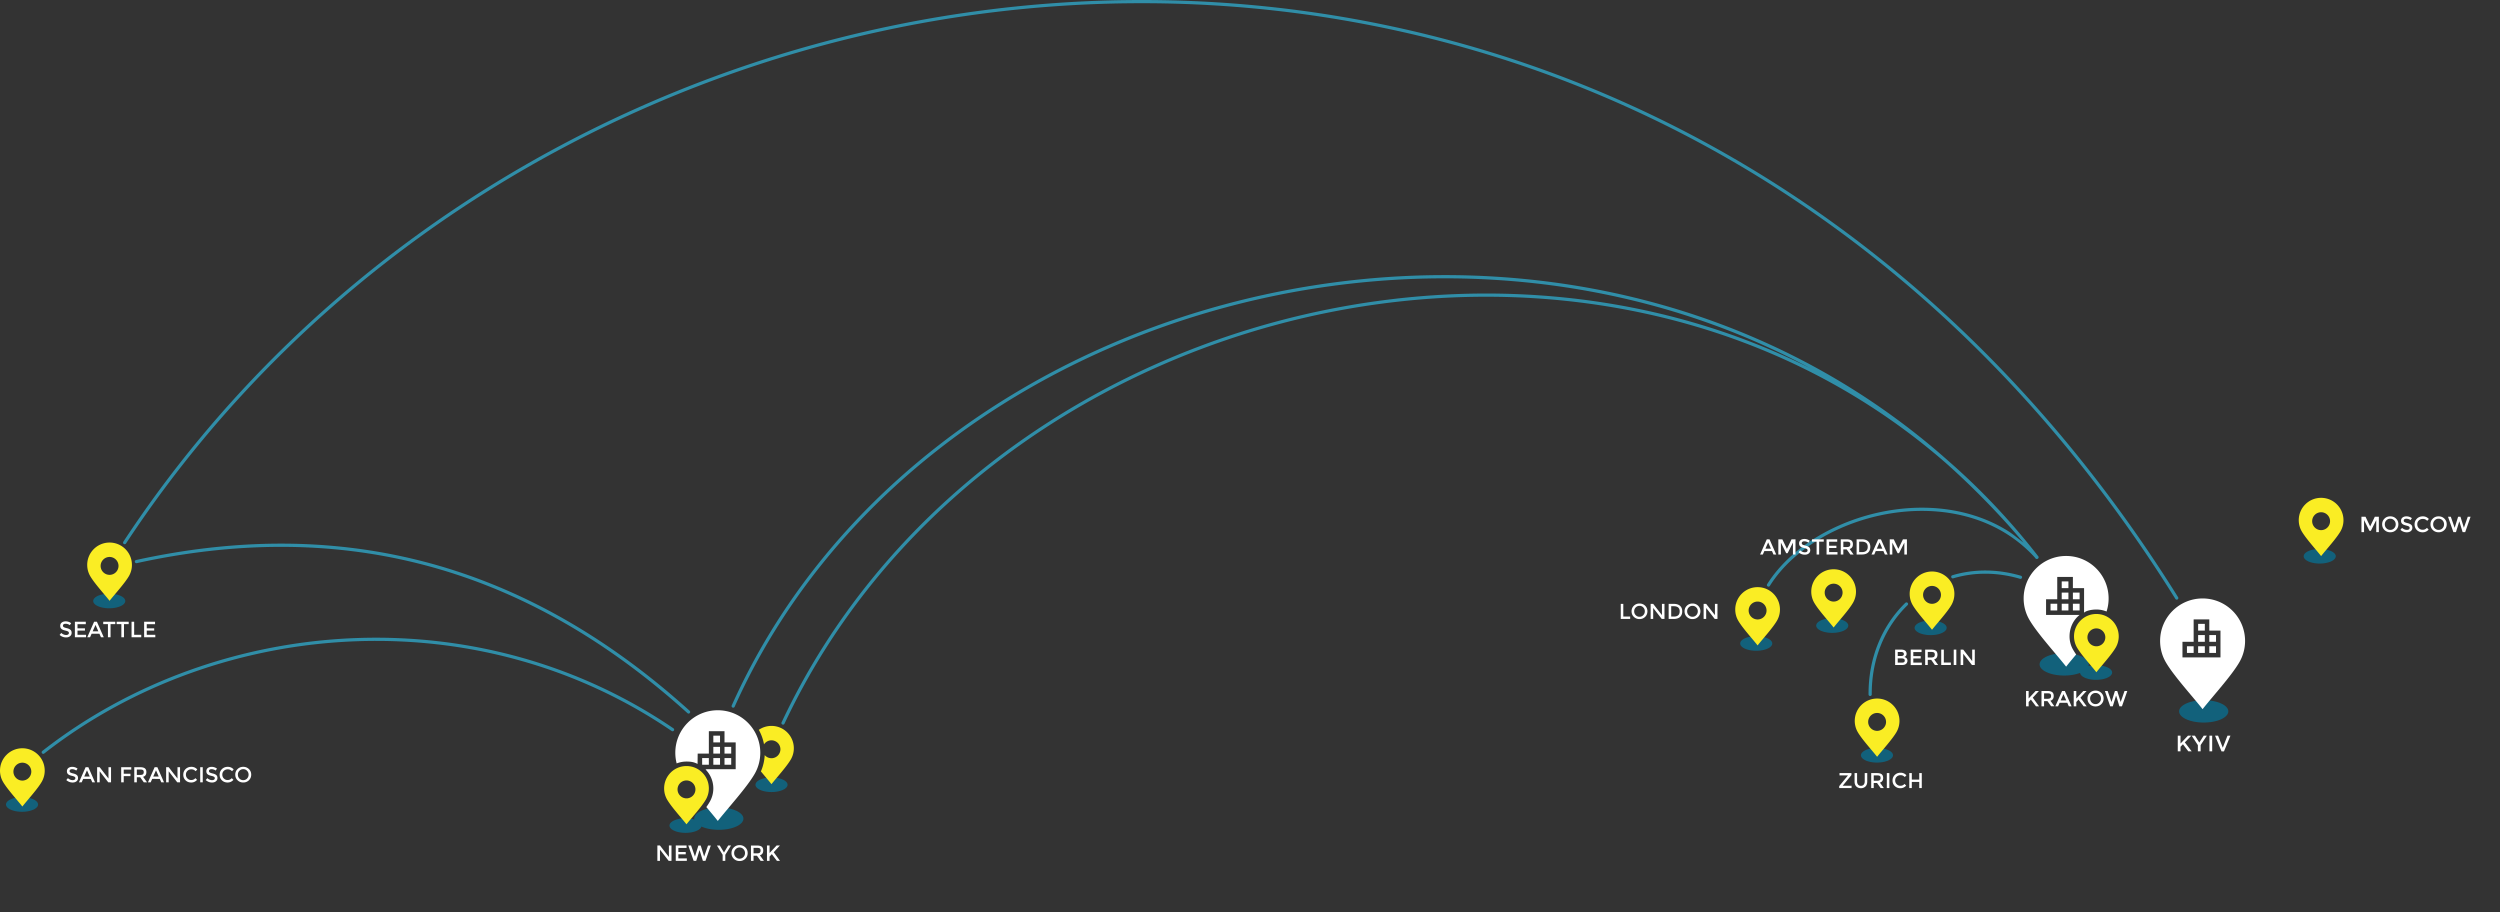 <svg xmlns="http://www.w3.org/2000/svg" width="1118" height="408" viewBox="0 0 1118 408"><rect x="0" y="0" width="1118" height="408" fill="#333333" stroke="none"/><path fill="#12617B" d="M1037.384 245.5c3.96 0 7.168 1.46 7.168 3.26 0 1.803-3.21 3.26-7.168 3.26-3.96 0-7.17-1.457-7.17-3.26 0-1.8 3.21-3.26 7.17-3.26zM9.854 356.507c3.958 0 7.17 1.457 7.17 3.26 0 1.802-3.21 3.263-7.17 3.263s-7.17-1.46-7.17-3.264c0-1.802 3.21-3.26 7.17-3.26zm39-91c3.958 0 7.168 1.457 7.168 3.26 0 1.8-3.21 3.26-7.17 3.26-3.957 0-7.167-1.46-7.167-3.26 0-1.803 3.21-3.26 7.168-3.26zm257.713 100.428c1.447 0 2.792.195 3.917.53a2.295 2.295 0 0 1-.028-.372c0-2.758 4.925-4.996 11-4.996 6.074 0 11 2.238 11 4.996 0 2.768-4.927 5-11 5-3.04 0-5.792-.56-7.78-1.464-.47 1.594-3.472 2.822-7.108 2.822-3.96 0-7.17-1.46-7.17-3.26 0-1.797 3.21-3.258 7.17-3.258zm38.458-18.25c3.96 0 7.17 1.457 7.17 3.264 0 1.797-3.21 3.253-7.17 3.253s-7.17-1.456-7.17-3.255c0-1.808 3.21-3.265 7.17-3.265zm440.357-63.183c3.96 0 7.17 1.46 7.17 3.26 0 1.8-3.21 3.26-7.17 3.26s-7.168-1.46-7.168-3.26c0-1.8 3.21-3.26 7.168-3.26zm34-8c3.96 0 7.17 1.46 7.17 3.26s-3.21 3.26-7.17 3.26-7.17-1.46-7.17-3.26 3.21-3.26 7.17-3.26zm44 1c3.96 0 7.17 1.458 7.17 3.26 0 1.8-3.21 3.26-7.17 3.26s-7.17-1.46-7.17-3.26c0-1.802 3.212-3.26 7.17-3.26zm-23.998 57c3.96 0 7.17 1.46 7.17 3.26s-3.21 3.263-7.17 3.263-7.17-1.465-7.17-3.264 3.21-3.26 7.17-3.26zm83.723-42.397c6.07 0 11 2.235 11 5.002 0 .265-.05.524-.14.783a14.587 14.587 0 0 1 3.41-.393c3.96 0 7.17 1.46 7.17 3.26 0 1.8-3.21 3.26-7.17 3.26-3.844 0-6.98-1.375-7.16-3.102-1.918.734-4.396 1.188-7.11 1.188-6.075 0-10.998-2.237-10.998-4.996 0-2.76 4.92-5.002 10.996-5.002zm62.393 21.022c6.073 0 10.998 2.238 10.998 4.997 0 2.763-4.925 5-10.998 5-6.075 0-11-2.237-11-5 0-2.76 4.925-4.997 11-4.997z"/><path fill="#FFF" d="M321.002 367.127c4.604-5.835 13.02-15.02 16.483-21.05a18.912 18.912 0 0 0 2.515-9.45c0-10.495-8.506-19-19-19-10.492 0-19 8.505-19 19 0 1.65.213 3.25.607 4.775 1.36-.533 2.842-.83 4.393-.83 1.98 0 3.306.212 4.954 1.062L312 337h5v-10h7v5h5v12h-13l-.48.125a11.972 11.972 0 0 1 3.478 8.447c0 2.1-.543 4.146-1.59 5.97a29.085 29.085 0 0 1-1.535 2.375c1.902 2.263 3.7 4.4 5.13 6.21zM324 334h3v3h-3v-3zm0 5h3v3h-3v-3zm-7 3h-3v-3h3v3zm2-3h3v3h-3v-3zm3-5v3h-3v-3h3zm-3-2v-3h3v3h-3z"/><path fill="#FAED24" d="M10 360.678c2.424-3.064 6.853-7.902 8.676-11.076a9.98 9.98 0 0 0 1.322-4.977c0-5.52-4.478-10-9.998-10-5.522 0-10 4.478-10 10a9.98 9.98 0 0 0 1.32 4.97c1.82 3.168 6.256 8.014 8.68 11.083zm0-19.605c2.2 0 4 1.803 4 4 0 2.2-1.8 4.004-4 4.004s-4-1.803-4-4.004c0-2.197 1.8-4 4-4zM49 268.677c2.424-3.067 6.853-7.905 8.676-11.075a9.98 9.98 0 0 0 1.322-4.977c0-5.52-4.476-9.998-9.997-9.998-5.52 0-10 4.477-10 9.998 0 1.81.48 3.503 1.32 4.968 1.82 3.175 6.257 8.016 8.68 11.084zm0-19.605c2.2 0 4 1.803 4 4.004 0 2.197-1.8 4-4 4s-4-1.803-4-4c0-2.2 1.8-4.004 4-4.004zM307 368.624c2.423-3.068 6.852-7.906 8.675-11.076a9.957 9.957 0 0 0 1.324-4.976c0-5.522-4.48-9.998-10-9.998s-10 4.476-10 9.998c0 1.81.48 3.503 1.316 4.968 1.825 3.174 6.258 8.016 8.683 11.084zm0-19.604c2.2 0 4 1.807 4 4.008 0 2.193-1.8 4-4 4a4.017 4.017 0 0 1-4.002-4c0-2.206 1.8-4.008 4.002-4.008zM345.003 350.68c2.42-3.068 6.852-7.91 8.673-11.08a9.944 9.944 0 0 0 1.325-4.972c0-5.526-4.476-10.002-9.996-10.002-2.105 0-4.057.65-5.666 1.758a20.935 20.935 0 0 1 2.327 6.49 4.007 4.007 0 0 1 3.337-1.8c2.2 0 4 1.8 4 4 0 2.202-1.8 4-4 4a3.98 3.98 0 0 1-3.026-1.395 20.914 20.914 0 0 1-1.703 7.29c1.69 2.063 3.478 4.122 4.733 5.71zM786 288.628c2.42-3.07 6.854-7.91 8.673-11.08a9.948 9.948 0 0 0 1.325-4.973c0-5.525-4.48-10.002-9.998-10.002-5.523 0-10 4.477-10 10.002 0 1.807.48 3.504 1.32 4.964 1.82 3.172 6.255 8.016 8.68 11.087zm-.002-19.605c2.2 0 4 1.797 4 3.998 0 2.205-1.8 4-4 4s-4-1.795-4-4c0-2.2 1.8-3.996 4-3.996zM820 280.624c2.422-3.067 6.853-7.906 8.674-11.076a9.942 9.942 0 0 0 1.324-4.978c0-5.52-4.48-9.996-10-9.996s-10 4.476-10 9.996a9.97 9.97 0 0 0 1.318 4.97c1.825 3.174 6.26 8.017 8.683 11.084zm0-19.6c2.198 0 4 1.798 4 4 0 2.196-1.802 4-4 4-2.202 0-4-1.804-4-4 0-2.202 1.798-4 4-4zM864 281.625c2.424-3.068 6.854-7.906 8.677-11.076a9.957 9.957 0 0 0 1.324-4.98c0-5.52-4.477-9.996-10-9.996s-9.997 4.476-9.997 9.997c0 1.81.48 3.505 1.318 4.97 1.824 3.174 6.257 8.016 8.68 11.084zm0-19.604c2.2 0 4 1.805 4 4.006 0 2.197-1.8 4-4 4s-4-1.803-4-4c0-2.202 1.8-4.004 4-4.004zM839.446 338.44c2.424-3.068 6.853-7.906 8.676-11.076a9.983 9.983 0 0 0 1.322-4.98c0-5.52-4.48-9.996-9.998-9.996-5.523 0-10 4.48-10 9.997a10 10 0 0 0 1.315 4.973c1.827 3.172 6.26 8.014 8.687 11.082zm-.002-19.604a4.018 4.018 0 0 1 4.002 4.004c0 2.197-1.805 4-4.002 4-2.2 0-4-1.803-4-4 0-2.2 1.8-4.004 4-4.004zM937.5 300.627c2.423-3.072 6.852-7.91 8.675-11.08a9.973 9.973 0 0 0 1.322-4.972c0-5.526-4.48-10.002-9.997-10.002-5.523 0-10.002 4.476-10.002 10.002a9.95 9.95 0 0 0 1.32 4.964c1.822 3.172 6.256 8.014 8.682 11.086zm-.002-19.606c2.2 0 4 1.8 4 4 0 2.203-1.8 4-4 4s-4-1.797-4-4c0-2.2 1.8-4 4-4zM1038.002 248.678c2.42-3.066 6.854-7.906 8.676-11.08a9.945 9.945 0 0 0 1.322-4.972c0-5.52-4.48-9.998-9.998-9.998-5.523 0-10 4.478-10 9.998 0 1.812.48 3.503 1.32 4.968 1.82 3.17 6.255 8.015 8.68 11.084zm-.002-19.605c2.2 0 4.002 1.803 4.002 4.004 0 2.196-1.8 4-4.002 4-2.2 0-4-1.804-4-4 0-2.2 1.8-4.004 4-4.004z"/><path fill="#FFF" d="M923.975 298.124c1.27-1.606 2.82-3.466 4.485-5.442a27.71 27.71 0 0 1-1.375-2.146 11.928 11.928 0 0 1-1.585-5.96c0-3.84 1.698-7.38 4.5-9.576h-15v-7h5v-10h7v5h5v11c1-1 3.703-1.425 5.5-1.425 1.61 0 3.15.317 4.555.896.6-1.842.918-3.807.918-5.846 0-10.494-8.507-18.998-18.998-18.998-10.494 0-19 8.504-19 18.998 0 3.436.913 6.657 2.508 9.438 3.458 6.03 11.885 15.23 16.492 21.064zM927 265h3v3h-3v-3zm0 5h3v3h-3v-3zm-7 3h-3v-3h3v3zm2-3h3v3h-3v-3zm3-5v3h-3v-3h3zm-3-2v-3h3v3h-3zM985 317.127c4.605-5.835 13.02-15.02 16.482-21.05a18.912 18.912 0 0 0 2.515-9.45c0-10.495-8.506-19-18.998-19-10.496 0-19 8.505-19 19 0 3.434.91 6.655 2.505 9.436 3.46 6.03 11.89 15.23 16.493 21.064zM981 277h7v5h5v12h-17v-7h5v-10zm7 7h3v3h-3v-3zm0 5h3v3h-3v-3zm-7 3h-3v-3h3v3zm2-3h3v3h-3v-3zm3-5v3h-3v-3h3zm-3-2v-3h3v3h-3z"/><path fill="#308EA8" d="M19.787 336.972a.718.718 0 1 1-.885-1.132c39.555-30.938 89.374-48.67 140.466-50.504 48.692-1.75 98.547 10.934 141.79 40.364a.72.72 0 1 1-.81 1.19c-42.978-29.25-92.53-41.855-140.93-40.118-50.792 1.824-100.314 19.446-139.63 50.2zm954.265-69.898c.21.338.107.78-.23.988a.72.72 0 0 1-.99-.23c-48.536-77.73-107.74-137.26-172.87-180.126C709.022 27.856 606.516.493 505.33 1.46c-101.185.97-201.056 30.274-286.713 83.766C154.89 125.02 99.03 178.2 56.35 243.05a.717.717 0 0 1-1.2-.788c42.804-65.034 98.815-118.36 162.707-158.26C303.733 30.374 403.86.99 505.317.024c101.458-.973 204.24 26.467 295.43 86.48 65.303 42.98 124.655 102.658 173.305 180.57zM61.146 251.848c43.3-9.48 85.633-10.086 126.754.362 41.122 10.45 81.05 31.962 119.548 66.72a.714.714 0 0 0 1.017-.054.72.72 0 0 0-.053-1.017c-38.678-34.92-78.812-56.54-120.158-67.047-41.347-10.508-83.897-9.904-127.41-.375a.72.72 0 0 0 .3 1.408zm267.39 64.21c20.492-45.72 52.063-84.3 90.567-114.583 50.225-39.503 112.238-64.896 176.847-73.624 64.602-8.724 131.793-.79 192.366 26.36 7.21 3.23 14.32 6.733 21.332 10.514a306.16 306.16 0 0 0-7.227-3.514c-57.542-27.042-122.17-35.176-184.97-26.793-62.803 8.386-123.78 33.287-174.03 72.32-39.265 30.508-71.99 69.655-93.906 116.303a.716.716 0 0 0 .348.952c.36.17.79.012.955-.347 21.816-46.423 54.39-85.396 93.49-115.77 50.053-38.88 110.783-63.683 173.328-72.035 62.543-8.348 126.896-.25 184.184 26.668 24.22 11.38 47.18 26.125 68.203 44.417 11.737 10.41 24.37 23.236 34.886 35.755-1.73-1.363-4.98-3.996-6.813-5.146-15.056-9.452-33.326-12.073-50.816-9.642-17.48 2.436-34.197 9.906-46.164 20.648-4.284 3.848-7.96 8.104-10.852 12.703a.72.72 0 0 0 1.22.767c2.813-4.488 6.403-8.646 10.59-12.402 11.758-10.553 28.203-17.898 45.4-20.293 17.186-2.39 35.11.173 49.855 9.43a61.055 61.055 0 0 1 12.61 10.522l.36.46c.245.31.7.364 1.015.116l.015-.008.06-.045a.72.72 0 0 0 .13-1.01c-12.446-16.023-26.033-30.312-40.53-42.93-25.146-22.298-52.85-39.86-82.082-52.964-60.826-27.263-128.287-35.23-193.146-26.47-64.854 8.762-127.12 34.256-177.545 73.917-38.678 30.422-70.398 69.184-90.99 115.13a.72.72 0 0 0 .363.95.71.71 0 0 0 .95-.356zm575.21-58.59c-5.272-1.55-10.486-2.304-15.536-2.34-5.25-.037-10.327.7-15.116 2.12-.38.11-.6.512-.482.895.105.38.51.602.89.488a50.32 50.32 0 0 1 14.71-2.064c4.912.037 9.99.772 15.134 2.283.38.107.78-.105.896-.485a.732.732 0 0 0-.497-.897zm-51.667 12.117a.715.715 0 0 1 1.013.017c.277.28.27.74-.014 1.02-5.075 4.934-9.173 11-11.95 17.917-2.665 6.614-4.12 14.02-4.075 21.962a.72.72 0 1 1-1.438.005c-.048-8.13 1.445-15.72 4.174-22.506 2.855-7.105 7.067-13.34 12.286-18.416z"/><path fill="#FFF" d="M1057.203 237.97h-1.165v-6.897h1.813l2.084 4.33 2.083-4.33h1.807v6.896h-1.164v-5.39l-2.408 4.785h-.65l-2.396-4.786-.003 5.39zM1071.51 237.018c-.694.682-1.56 1.02-2.585 1.02-1.024 0-1.888-.34-2.585-1.02-.697-.683-1.047-1.528-1.047-2.547 0-1.015.35-1.863 1.047-2.545.697-.68 1.56-1.02 2.585-1.02s1.89.34 2.585 1.02c.698.682 1.047 1.53 1.047 2.547 0 1.018-.35 1.865-1.047 2.548zm-.853-4.32a2.326 2.326 0 0 0-1.732-.73c-.684 0-1.262.245-1.73.73-.472.487-.705 1.08-.705 1.772s.233 1.282.706 1.77a2.31 2.31 0 0 0 1.73.732 2.31 2.31 0 0 0 1.73-.73c.47-.487.705-1.077.705-1.772 0-.693-.232-1.284-.702-1.77zM1076.114 231.98c-.34 0-.617.068-.834.206-.218.14-.326.35-.326.627 0 .28.108.494.326.644.217.146.68.31 1.386.48.708.17 1.24.41 1.6.72.357.31.536.765.536 1.365 0 .602-.227 1.092-.68 1.467-.453.373-1.05.56-1.786.56-1.08 0-2.037-.37-2.87-1.114l.728-.88c.696.606 1.42.91 2.17.91.376 0 .674-.08.894-.24a.764.764 0 0 0 .33-.644c0-.268-.103-.475-.31-.622s-.563-.28-1.07-.402a9.585 9.585 0 0 1-1.155-.336 2.65 2.65 0 0 1-.7-.4c-.406-.31-.61-.78-.61-1.42s.232-1.13.693-1.476c.467-.346 1.038-.52 1.724-.52.44 0 .88.073 1.312.22.436.145.81.348 1.125.61l-.62.878c-.204-.187-.48-.336-.828-.454a3.21 3.21 0 0 0-1.037-.18zM1083.392 236.912c.4 0 .746-.066 1.035-.2.29-.137.593-.353.908-.647l.75.77c-.73.813-1.617 1.215-2.66 1.215-1.042 0-1.907-.335-2.595-1.006s-1.03-1.52-1.03-2.546c0-1.026.352-1.88 1.05-2.565.7-.685 1.588-1.024 2.654-1.024 1.07 0 1.962.393 2.682 1.182l-.74.81c-.328-.314-.64-.534-.934-.66s-.638-.187-1.03-.187c-.697 0-1.283.227-1.755.678-.477.45-.713 1.024-.713 1.727s.234 1.287.705 1.758c.467.46 1.025.694 1.67.694zM1093.13 237.018c-.697.682-1.56 1.02-2.585 1.02-1.027 0-1.89-.34-2.586-1.02-.7-.683-1.048-1.528-1.048-2.547 0-1.015.35-1.863 1.046-2.545.696-.68 1.558-1.02 2.585-1.02 1.025 0 1.888.34 2.585 1.02.697.682 1.046 1.53 1.046 2.547 0 1.018-.35 1.865-1.046 2.548zm-.853-4.32a2.33 2.33 0 0 0-1.732-.73c-.686 0-1.262.245-1.732.73-.47.487-.706 1.08-.706 1.772s.236 1.282.706 1.77a2.315 2.315 0 0 0 1.732.732c.684 0 1.262-.244 1.732-.73.47-.487.703-1.077.703-1.772 0-.693-.233-1.284-.703-1.77zM1097.73 236.034l1.54-4.964h1.047l1.537 4.964 1.736-4.964h1.254l-2.408 6.896h-1.152l-1.45-4.728h-.08l-1.45 4.728h-1.154l-2.405-6.896h1.253l1.73 4.964zM32.254 343.98c-.333 0-.606.066-.818.202-.214.138-.32.343-.32.615 0 .275.106.485.32.63.212.146.667.305 1.36.473.695.168 1.218.4 1.57.708.353.304.53.75.53 1.342 0 .592-.224 1.07-.67 1.438-.445.37-1.03.555-1.753.555-1.06 0-2-.365-2.82-1.098l.716-.86c.683.595 1.394.893 2.13.893.37 0 .66-.08.877-.237a.74.74 0 0 0 .325-.63.703.703 0 0 0-.305-.607c-.205-.146-.555-.277-1.052-.397a9.564 9.564 0 0 1-1.134-.33 2.494 2.494 0 0 1-.687-.392c-.4-.306-.6-.77-.6-1.396 0-.627.228-1.108.683-1.45.456-.34 1.02-.508 1.69-.508.434 0 .864.07 1.29.213a3.43 3.43 0 0 1 1.105.603l-.61.86c-.2-.18-.47-.327-.813-.443a2.958 2.958 0 0 0-1.014-.182zM37.202 348.323l-.678 1.54h-1.22l2.984-6.773h1.22l2.986 6.774h-1.22l-.68-1.54h-3.392zm2.927-1.056l-1.23-2.79-1.23 2.79h2.46zM48.513 343.09h1.144v6.774h-1.24l-3.838-4.943v4.945h-1.146v-6.774h1.144l3.934 5.063v-5.062zM55.336 344.156v1.858h3.004v1.06h-3.004v2.79h-1.144v-6.774h4.517l-.01 1.066h-3.365zM65.455 345.29c0 1.118-.488 1.82-1.464 2.112l1.775 2.462H64.31l-1.618-2.278H61.19v2.278h-1.144v-6.774h2.52c1.034 0 1.774.174 2.22.523.446.348.67.908.67 1.677zm-1.522.958c.233-.2.35-.52.35-.963 0-.443-.12-.747-.36-.912-.238-.164-.664-.247-1.278-.247H61.19v2.424h1.424c.647 0 1.087-.1 1.32-.302zM68.06 348.323l-.677 1.54h-1.22l2.984-6.773h1.22l2.986 6.774h-1.22l-.68-1.54H68.06zm2.928-1.056l-1.23-2.79-1.23 2.79h2.46zM79.372 343.09h1.144v6.774h-1.24l-3.838-4.943v4.945h-1.145v-6.774h1.145l3.934 5.063v-5.062zM85.488 348.828c.393 0 .733-.067 1.017-.2.284-.13.582-.343.892-.634l.737.756c-.717.795-1.588 1.19-2.612 1.19-1.025 0-1.875-.328-2.55-.986-.676-.66-1.013-1.494-1.013-2.5 0-1.01.342-1.85 1.03-2.522.69-.672 1.558-1.008 2.607-1.008 1.05 0 1.927.39 2.632 1.163l-.73.795c-.322-.31-.627-.524-.914-.647a2.563 2.563 0 0 0-1.014-.187c-.685 0-1.26.222-1.724.664-.467.443-.7 1.008-.7 1.696s.23 1.263.693 1.725c.463.462 1.01.695 1.646.695zM89.53 343.09h1.143v6.774H89.53v-6.774zM94.604 343.98c-.333 0-.606.066-.82.202-.212.138-.32.343-.32.615 0 .275.107.485.32.63.214.146.668.305 1.363.473.694.168 1.217.4 1.57.708.352.304.527.75.527 1.342 0 .592-.223 1.07-.668 1.438-.446.37-1.03.555-1.755.555-1.06 0-2-.365-2.82-1.098l.72-.86c.684.595 1.395.893 2.132.893.37 0 .66-.08.877-.237a.737.737 0 0 0 .324-.63.703.703 0 0 0-.305-.607c-.205-.146-.556-.277-1.053-.397a9.423 9.423 0 0 1-1.133-.33c-.26-.1-.488-.228-.688-.392-.4-.306-.6-.77-.6-1.396 0-.627.227-1.108.682-1.45.456-.34 1.02-.508 1.69-.508.434 0 .863.07 1.29.213a3.43 3.43 0 0 1 1.105.603l-.61.86c-.2-.18-.47-.327-.813-.443a2.957 2.957 0 0 0-1.013-.182zM101.75 348.828c.395 0 .734-.067 1.02-.2.283-.13.58-.343.89-.634l.738.756c-.717.795-1.588 1.19-2.612 1.19s-1.874-.328-2.55-.986c-.675-.66-1.012-1.494-1.012-2.5 0-1.01.343-1.85 1.032-2.522.688-.672 1.557-1.008 2.607-1.008 1.05 0 1.927.39 2.63 1.163l-.726.795c-.323-.31-.628-.524-.916-.647s-.623-.187-1.012-.187c-.685 0-1.26.222-1.724.664-.466.443-.698 1.008-.698 1.696s.23 1.263.692 1.725 1.01.695 1.644.695zM111.317 348.93c-.685.668-1.53 1.002-2.54 1.002-1.008 0-1.853-.334-2.538-1.003-.688-.67-1.03-1.504-1.03-2.5 0-1 .342-1.834 1.03-2.503.683-.67 1.53-1.003 2.537-1.003 1.008 0 1.854.334 2.54 1.003s1.026 1.502 1.026 2.5c0 1-.342 1.832-1.027 2.5zm-.838-4.24a2.273 2.273 0 0 0-1.703-.72c-.673 0-1.24.238-1.7.72a2.4 2.4 0 0 0-.694 1.736c0 .683.23 1.264.693 1.74a2.27 2.27 0 0 0 1.7.717c.673 0 1.24-.237 1.702-.718.46-.478.69-1.058.69-1.74 0-.678-.23-1.26-.69-1.736zM29.327 278.95c-.342 0-.622.067-.84.207-.22.14-.328.35-.328.632 0 .28.107.494.326.644.218.146.684.31 1.396.48.712.172 1.25.414 1.61.727.36.313.542.77.542 1.378 0 .603-.23 1.098-.685 1.476-.46.378-1.06.566-1.8.566-1.088 0-2.053-.375-2.894-1.123l.735-.886c.704.608 1.433.913 2.19.913.376 0 .677-.08.9-.242.22-.16.33-.376.33-.645s-.103-.48-.31-.626c-.21-.148-.57-.286-1.08-.408a9.52 9.52 0 0 1-1.163-.338 2.672 2.672 0 0 1-.707-.403c-.41-.31-.615-.785-.615-1.43 0-.645.233-1.14.7-1.485.468-.35 1.046-.522 1.735-.522.444 0 .885.074 1.323.22a3.51 3.51 0 0 1 1.133.616l-.626.884c-.206-.186-.484-.338-.835-.457a3.19 3.19 0 0 0-1.038-.18zM38.368 278.034v1.104H34.66v1.838h3.33v1.043h-3.33v1.856h3.827v1.104h-5v-6.947h4.88zM40.973 283.402l-.696 1.58h-1.252l3.062-6.948h1.253l3.062 6.948H45.15l-.697-1.58h-3.48zm3.002-1.084l-1.262-2.862-1.262 2.862h2.526zM49.443 279.107v5.875H48.27v-5.875h-2.108v-1.073h5.39v1.073h-2.11zM55.448 279.107v5.875h-1.174v-5.875h-2.107v-1.073h5.39v1.073h-2.11zM58.827 284.982v-6.948H60v5.835h3.17v1.11h-4.343zM69.335 278.034v1.104h-3.708v1.838h3.33v1.043h-3.33v1.856h3.827v1.104h-5v-6.947h4.88zM299.13 378.106h1.162v6.88h-1.26l-3.896-5.022v5.02h-1.162v-6.878h1.162l3.995 5.137v-5.137zM307.032 378.106v1.093h-3.67v1.815h3.296v1.034h-3.296v1.84h3.788v1.094h-4.95v-6.88h4.832zM310.782 383.057l1.535-4.948h1.043l1.535 4.946 1.732-4.948h1.25l-2.4 6.878h-1.152l-1.447-4.714h-.08l-1.445 4.714H310.2l-2.4-6.88h1.25l1.732 4.95zM324.35 384.985h-1.18v-2.718l-2.558-4.16h1.27l1.88 3.128 1.88-3.13h1.27l-2.56 4.162v2.718zM333.316 384.035c-.695.68-1.555 1.02-2.578 1.02-1.024 0-1.882-.34-2.578-1.02-.696-.68-1.043-1.525-1.043-2.54 0-1.012.348-1.858 1.043-2.537.695-.68 1.554-1.02 2.578-1.02 1.02 0 1.883.34 2.578 1.02.695.68 1.043 1.525 1.043 2.538 0 1.014-.35 1.86-1.045 2.54zm-.85-4.305a2.315 2.315 0 0 0-1.728-.73c-.683 0-1.258.243-1.73.73-.468.483-.703 1.072-.703 1.766s.235 1.28.704 1.767c.467.486 1.042.73 1.727.73.682 0 1.258-.243 1.727-.73.47-.483.703-1.07.703-1.767 0-.69-.234-1.28-.703-1.766zM341.316 380.34c0 1.136-.496 1.853-1.486 2.147l1.8 2.5h-1.476l-1.643-2.312h-1.523v2.312h-1.162v-6.88h2.56c1.048 0 1.8.178 2.252.53.452.355.68.923.68 1.704zm-1.545.974c.24-.203.356-.53.356-.98 0-.448-.12-.757-.364-.924-.242-.167-.674-.25-1.298-.25h-1.476v2.46h1.446c.656 0 1.102-.102 1.34-.306zM342.988 378.106h1.162v3.354l3.148-3.354h1.477l-2.765 3.01 2.804 3.87h-1.377l-2.283-3.014-1.004 1.082v1.93h-1.162v-6.878zM906.052 309.004h1.157v3.343l3.135-3.343h1.473l-2.757 3 2.794 3.853h-1.37l-2.274-3-1 1.077v1.923h-1.157l-.003-6.853zM918.424 311.23c0 1.13-.494 1.843-1.48 2.137l1.794 2.49h-1.47l-1.64-2.306h-1.52v2.308h-1.156v-6.854h2.55c1.044 0 1.793.176 2.244.528.452.356.678.92.678 1.7zm-1.54.97c.236-.203.354-.528.354-.98 0-.444-.12-.754-.363-.92-.24-.167-.673-.25-1.294-.25h-1.47v2.45h1.44c.655.004 1.1-.1 1.335-.3zM921.06 314.297l-.686 1.56h-1.234l3.02-6.853h1.234l3.02 6.854h-1.234l-.686-1.56h-3.433zm2.96-1.068l-1.243-2.823-1.245 2.82h2.49zM927.364 309.004h1.157v3.343l3.138-3.343h1.472l-2.756 3 2.794 3.853h-1.372l-2.274-3-1 1.077v1.923h-1.155l-.003-6.853zM939.696 314.91c-.692.677-1.55 1.015-2.568 1.015s-1.875-.338-2.567-1.015c-.69-.677-1.037-1.52-1.037-2.53s.348-1.852 1.04-2.528c.69-.676 1.55-1.015 2.566-1.015 1.02 0 1.875.338 2.567 1.015.69.68 1.04 1.52 1.04 2.53s-.346 1.85-1.04 2.528zm-.847-4.29c-.47-.482-1.043-.724-1.723-.724s-1.253.24-1.72.725c-.47.483-.702 1.07-.702 1.76s.233 1.278.702 1.76c.467.486 1.04.73 1.72.73s1.254-.24 1.72-.73c.47-.48.702-1.066.702-1.76 0-.69-.235-1.275-.7-1.76zM944.265 313.935l1.53-4.93h1.038l1.53 4.93 1.724-4.93h1.246l-2.394 6.853h-1.148l-1.44-4.695h-.077l-1.44 4.695h-1.147l-2.393-6.854h1.244l1.724 4.93zM826.4 346.758h-3.775v-1.034h5.348v.88l-3.89 4.745v.026h3.947v1.045h-5.53v-.87l3.898-4.764v-.03zM830.953 350.89c.306.356.722.536 1.245.536.522 0 .938-.18 1.246-.537.307-.36.46-.846.46-1.458v-3.71h1.13v3.757c0 .964-.266 1.71-.795 2.23s-1.213.78-2.043.78-1.513-.26-2.04-.78c-.532-.523-.796-1.267-.796-2.23v-3.757h1.13v3.71c0 .61.155 1.096.46 1.455zM842.155 347.9c0 1.103-.482 1.8-1.446 2.087l1.75 2.436h-1.437l-1.6-2.252h-1.486v2.254h-1.13v-6.7h2.49c1.022 0 1.755.173 2.196.52.442.342.66.895.66 1.656zm-1.504.947c.23-.197.35-.516.35-.953 0-.437-.12-.738-.355-.9-.234-.162-.658-.243-1.266-.243h-1.44v2.398h1.41c.638 0 1.07-.102 1.3-.3zM843.785 345.724h1.132v6.698h-1.132v-6.698zM849.833 351.397c.39 0 .725-.065 1.006-.195a3.52 3.52 0 0 0 .88-.63l.73.747c-.71.785-1.57 1.18-2.583 1.18-1.016 0-1.854-.326-2.52-.98-.67-.65-1.002-1.477-1.002-2.473 0-.998.34-1.828 1.02-2.493.68-.664 1.54-.996 2.578-.996 1.04 0 1.904.384 2.603 1.148l-.72.787c-.318-.308-.62-.52-.904-.644a2.57 2.57 0 0 0-1.002-.184c-.677 0-1.245.22-1.704.656-.46.438-.69.996-.69 1.678s.23 1.25.687 1.707.993.69 1.62.69zM853.83 352.422v-6.698h1.13v2.903h3.326v-2.903h1.13v6.698h-1.13v-2.74h-3.326v2.74h-1.13zM850.52 297.402h-3.02V290.5h2.687c.47 0 .87.058 1.21.168.34.11.592.266.756.454.313.355.475.757.475 1.205 0 .54-.17.94-.516 1.204-.123.095-.21.15-.257.175-.046.022-.127.062-.245.113.428.093.77.285 1.02.577.254.294.382.657.382 1.09 0 .48-.166.907-.494 1.274-.39.43-1.055.643-1.997.643zm-1.855-4.04h1.48c.844 0 1.265-.285 1.265-.858 0-.326-.104-.563-.308-.71-.203-.145-.52-.218-.947-.218h-1.49v1.787zm0 2.964h1.827c.428 0 .755-.066.98-.203.23-.135.34-.39.34-.765 0-.612-.488-.92-1.47-.92h-1.68l.003 1.888zM859.32 290.5v1.1h-3.686v1.823h3.31v1.036h-3.31v1.85h3.802v1.094h-4.968v-6.902l4.85-.003zM866.437 292.742c0 1.138-.495 1.854-1.49 2.15l1.808 2.51h-1.48l-1.648-2.32h-1.53v2.32h-1.165V290.5h2.566c1.054 0 1.808.18 2.262.533.452.356.677.925.677 1.71zm-1.55.977c.24-.206.356-.533.356-.984s-.12-.76-.365-.928-.678-.254-1.304-.254h-1.48v2.47h1.45c.66 0 1.106-.103 1.344-.307zM868.116 297.402V290.5h1.166v5.796h3.147v1.106h-4.315zM873.705 290.5h1.166v6.902h-1.164V290.5zM881.96 290.5h1.165v6.902h-1.264l-3.91-5.036v5.036h-1.163V290.5h1.165l4.01 5.154V290.5zM789.02 246.432l-.682 1.547h-1.226l2.995-6.8h1.226l2.995 6.8H793.1l-.68-1.55h-3.4zm2.936-1.06l-1.235-2.802-1.23 2.802h2.467zM796.42 247.98h-1.148v-6.8h1.79l2.054 4.27 2.053-4.27h1.78v6.8h-1.15v-5.312l-2.373 4.717h-.644l-2.362-4.717v5.31zM806.89 242.075c-.335 0-.606.067-.82.202-.216.137-.32.343-.32.62 0 .272.104.482.32.63.214.146.67.305 1.364.474.696.17 1.225.405 1.575.71.352.307.527.755.527 1.348 0 .594-.224 1.076-.67 1.444-.446.37-1.034.557-1.76.557-1.064 0-2.01-.368-2.83-1.1l.72-.867c.687.598 1.4.897 2.14.897.368 0 .662-.077.88-.236a.738.738 0 0 0 .325-.632c0-.264-.102-.467-.306-.613s-.557-.278-1.057-.397-.88-.23-1.14-.33a2.57 2.57 0 0 1-.69-.397c-.4-.305-.603-.77-.603-1.4s.23-1.112.688-1.452c.457-.34 1.02-.51 1.694-.51.435 0 .864.07 1.293.214.43.143.8.344 1.108.603l-.612.866c-.2-.18-.474-.33-.815-.446-.343-.12-.68-.18-1.015-.18zM813.527 242.23v5.746h-1.148v-5.746h-2.064v-1.05h5.272v1.05h-2.063zM821.607 241.18v1.08h-3.627v1.8h3.258v1.02h-3.258v1.818h3.742v1.078h-4.892v-6.797h4.777zM828.622 243.39c0 1.12-.49 1.825-1.47 2.117l1.778 2.472h-1.46l-1.623-2.287h-1.507v2.285h-1.146v-6.8h2.527c1.038 0 1.78.176 2.23.524.45.35.673.912.673 1.685zm-1.527.96c.233-.2.352-.52.352-.968 0-.442-.12-.748-.36-.913-.24-.166-.667-.25-1.283-.25h-1.458v2.432h1.43c.644 0 1.085-.1 1.32-.303zM835.42 242.07c.654.593.98 1.418.98 2.475s-.316 1.895-.95 2.51c-.638.616-1.61.924-2.92.924h-2.256v-6.8h2.334c1.22 0 2.156.296 2.81.89zm-.177 2.503c0-1.556-.894-2.333-2.674-2.333h-1.15v4.658h1.274c.824 0 1.455-.196 1.892-.588.438-.392.656-.97.656-1.737zM838.843 246.432l-.68 1.547h-1.228l2.994-6.8h1.227l2.995 6.8h-1.23l-.68-1.55h-3.4zm2.936-1.06l-1.236-2.802-1.234 2.802h2.47zM846.244 247.98h-1.147v-6.8h1.79l2.05 4.27 2.055-4.27h1.778v6.8h-1.146v-5.312l-2.373 4.717h-.64l-2.363-4.717-.002 5.31zM724.802 276.793v-6.738h1.14v5.658h3.073v1.08h-4.213zM735.707 275.86c-.682.667-1.523 1-2.526 1s-1.843-.333-2.52-1c-.684-.665-1.023-1.492-1.023-2.486 0-.992.342-1.82 1.022-2.487.68-.664 1.52-.998 2.522-.998s1.848.332 2.527.996c.68.666 1.02 1.495 1.02 2.487 0 .994-.34 1.82-1.02 2.487zm-.834-4.215c-.46-.477-1.023-.713-1.692-.713s-1.23.236-1.687.713c-.46.477-.69 1.054-.69 1.73s.23 1.254.69 1.728c.458.477 1.02.715 1.69.715s1.23-.238 1.69-.715c.46-.477.69-1.054.69-1.73s-.23-1.254-.69-1.728zM743.216 270.055h1.14v6.738h-1.234l-3.817-4.918v4.918h-1.137v-6.738h1.137l3.914 5.03-.005-5.03zM751.324 270.936c.646.588.973 1.405.973 2.453 0 1.047-.312 1.877-.943 2.486s-1.595.916-2.894.916h-2.237v-6.738h2.315c1.21 0 2.138.293 2.786.88zm-.174 2.482c0-1.543-.885-2.314-2.652-2.314h-1.136v4.62h1.263c.816 0 1.44-.194 1.875-.585.435-.39.65-.964.65-1.723zM759.402 275.86c-.682.667-1.523 1-2.525 1-1.003 0-1.844-.333-2.525-1-.68-.665-1.02-1.492-1.02-2.486 0-.992.34-1.82 1.02-2.487.684-.664 1.522-.998 2.525-.998 1.002 0 1.846.332 2.525.996.682.666 1.02 1.495 1.02 2.487.003.994-.338 1.82-1.02 2.487zm-.833-4.215c-.46-.477-1.025-.713-1.694-.713s-1.23.236-1.69.713c-.46.477-.69 1.054-.69 1.73s.23 1.254.69 1.728c.46.477 1.02.715 1.69.715s1.233-.238 1.692-.715c.46-.477.687-1.054.687-1.73s-.228-1.254-.688-1.728zM766.914 270.055h1.138v6.738h-1.23l-3.82-4.918v4.918h-1.14v-6.738H763l3.914 5.03v-5.03z"/><g fill="#FFF"><path d="M973.898 328.987h1.23v3.518l3.327-3.518h1.52l-2.92 3.008 3.05 3.988h-1.5l-2.39-3.148-1.088 1.12v2.028h-1.23v-6.996zM982.888 333.225l-2.777-4.236h1.46l1.95 3.086 1.98-3.088h1.407l-2.78 4.207v2.788h-1.238v-2.76zM988.06 328.987h1.23v6.996h-1.23v-6.996zM990.56 328.987h1.36l2.107 5.377 2.1-5.377h1.33l-2.9 7.046h-1.09l-2.906-7.046z"/></g></svg>